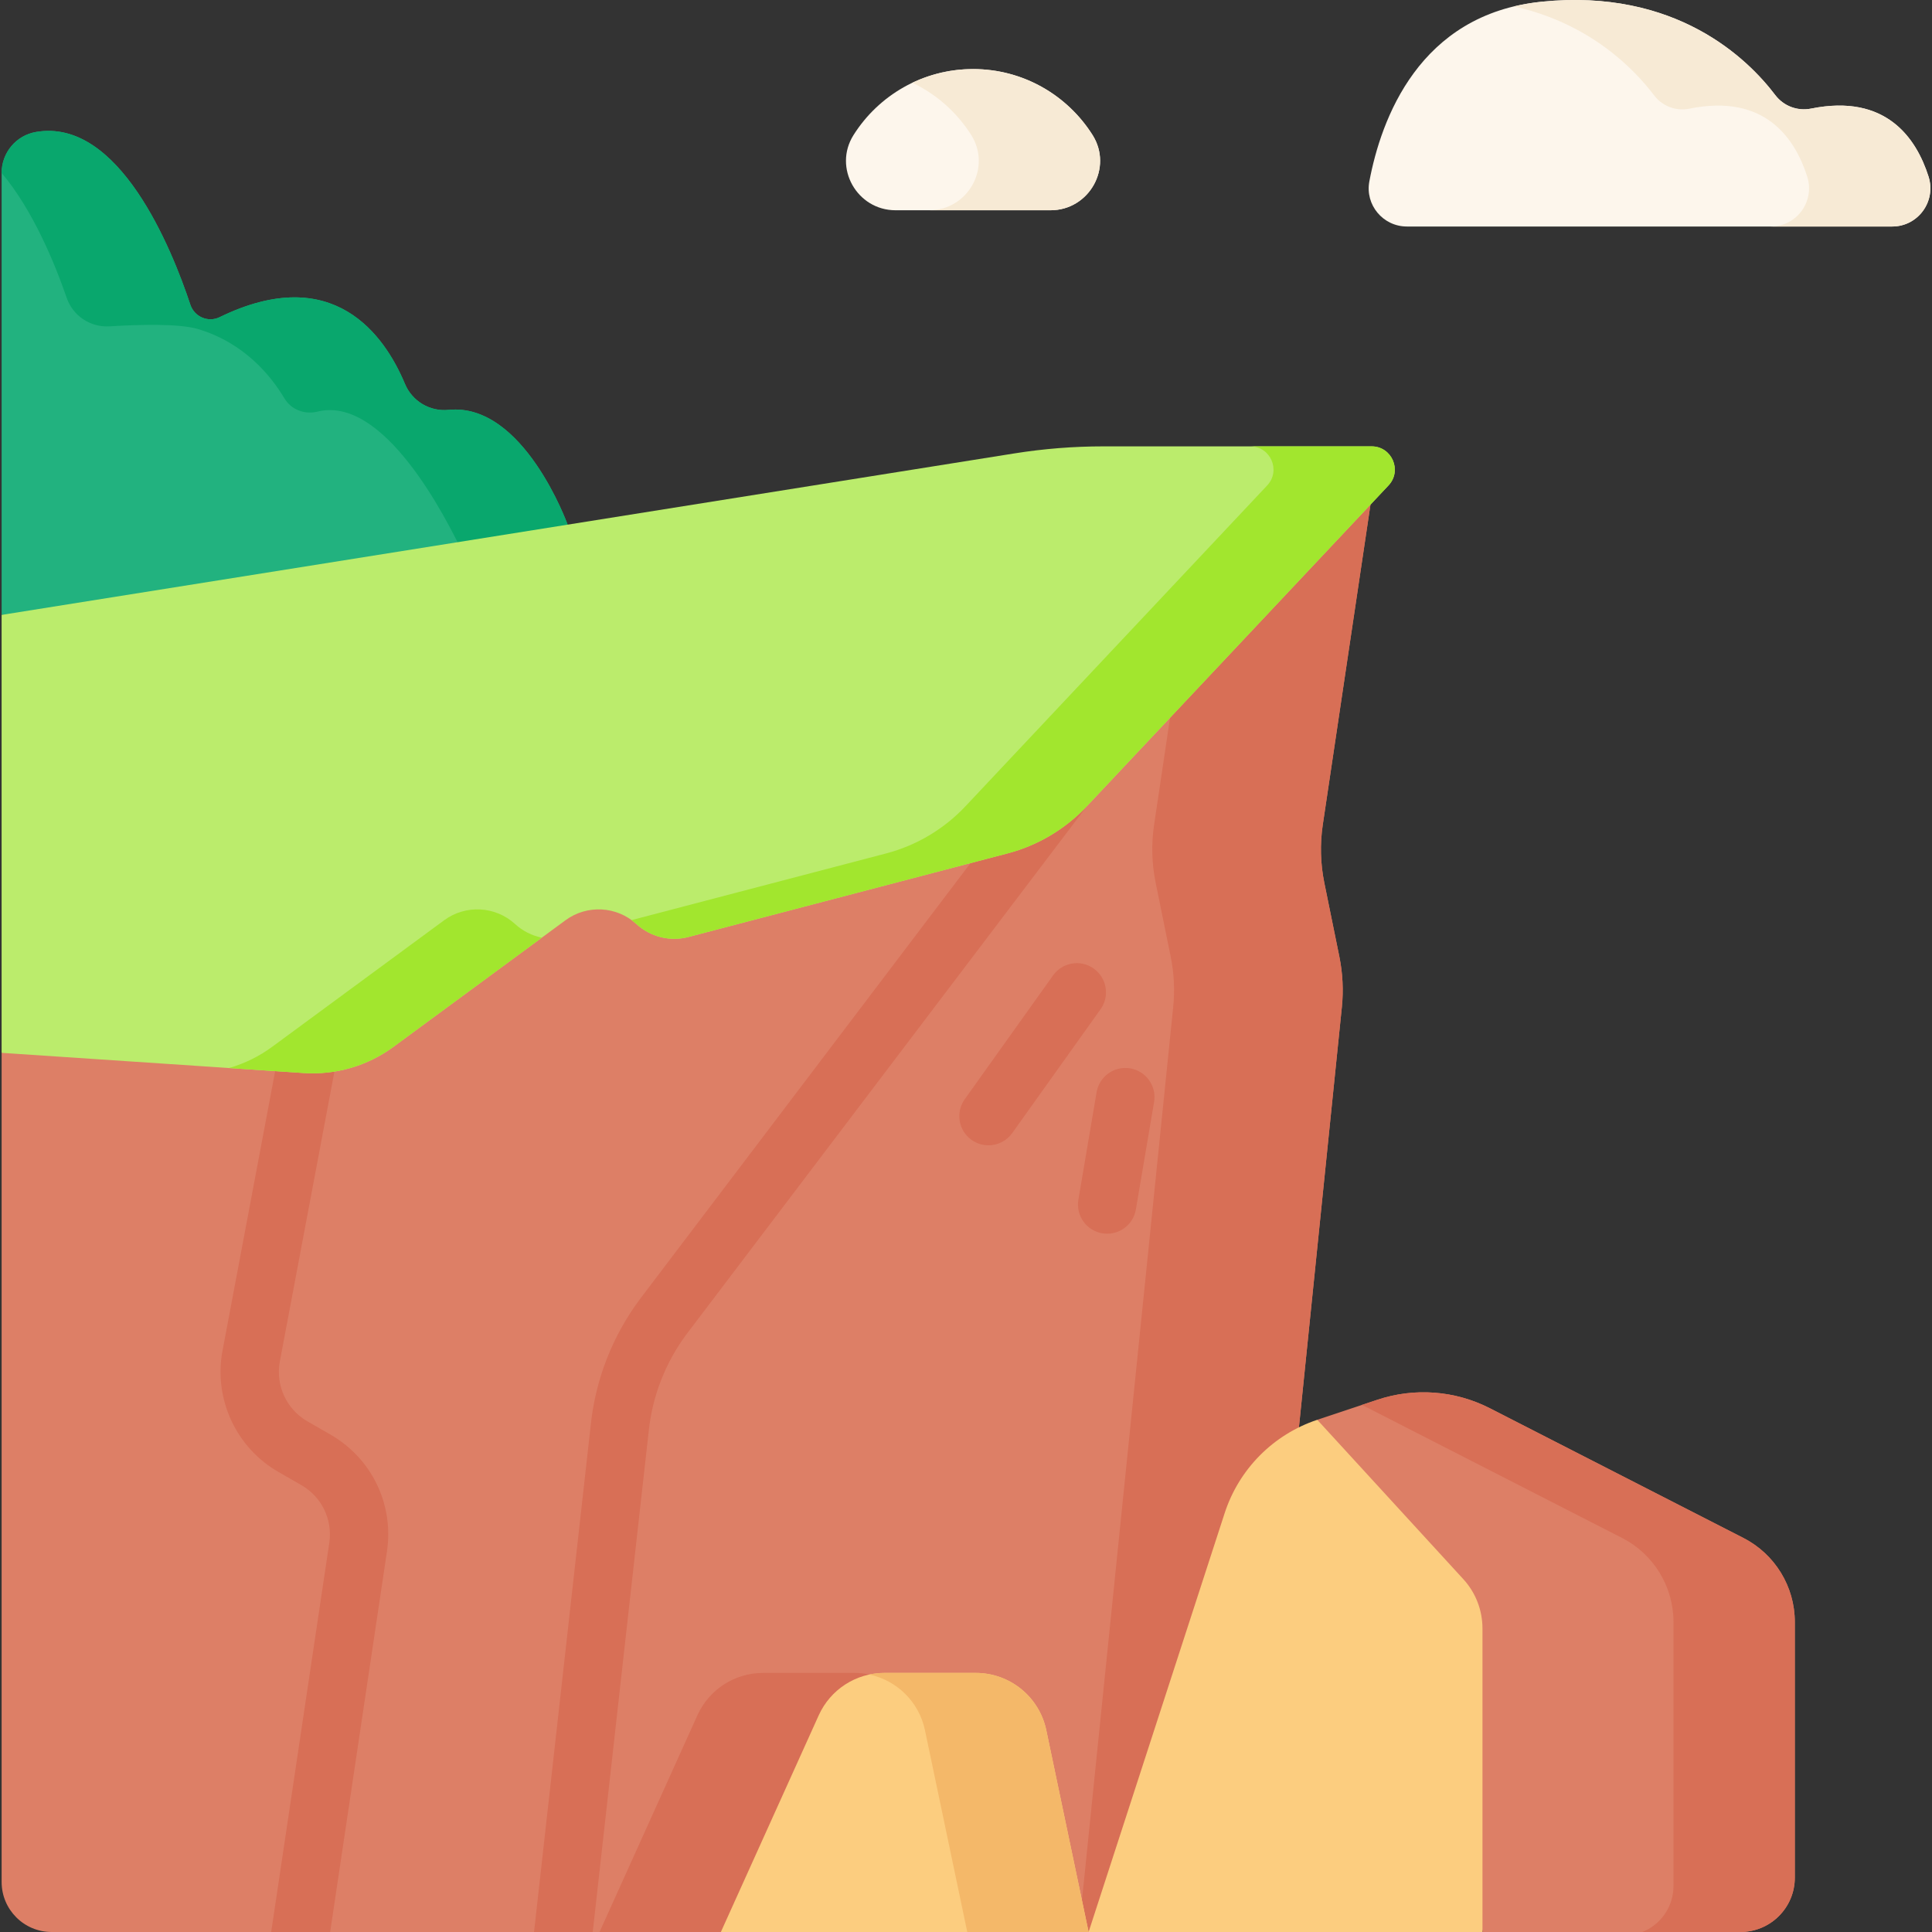 <svg id="Capa_1" enable-background="new 0 0 512 512" height="512" viewBox="0 0 512 512" width="512" xmlns="http://www.w3.org/2000/svg"><rect x="0" y="0" width="512" height="512" fill="#333333" stroke="none"/><g><path d="m150.427 139.033-26.96 9.241-42.804 14.68h-80.23v-117.142c0-5.347 3.832-9.931 9.097-10.837 22.025-3.801 36.015 31.008 40.919 45.781 1.061 3.204 4.718 4.78 7.757 3.297 30.153-14.69 43.711 4.79 49.109 17.678 1.926 4.605 6.614 7.397 11.579 6.892 19.861-1.999 31.533 30.41 31.533 30.41z" fill="#22b27f"/><path d="m150.427 139.033-26.96 9.241c-5.563-12.022-21.943-43.515-39.353-39.188-3.389.845-6.954-.525-8.746-3.523-3.544-5.944-10.642-14.742-22.963-18.378-5.017-1.483-15.69-1.174-23.364-.701-5.058.319-9.715-2.761-11.363-7.551-3.08-8.921-8.89-23.189-17.245-33.1v-.021c0-5.347 3.832-9.931 9.097-10.837 22.025-3.801 36.015 31.008 40.919 45.781 1.061 3.204 4.718 4.78 7.757 3.297 30.153-14.69 43.711 4.79 49.109 17.678 1.926 4.605 6.614 7.397 11.579 6.892 19.861-1.999 31.533 30.41 31.533 30.41z" fill="#09a76d"/><path d="m354.949 253.548c.886 4.389 1.113 8.89.659 13.341l-21.078 206.335-46.038 38.776-2.472-1.401-52.364-29.741-42.619 31.142h-177.346c-7.325 0-13.258-5.934-13.258-13.258v-219.728l315.225-126.238 47.533-19.038-12.64 84.825c-.762 5.11-.628 10.312.402 15.37z" fill="#dd7f66"/><path d="m256.337 512h-97.452l25.934-57.426c3.088-6.839 9.896-11.234 17.4-11.234h24.218c9.034 0 16.832 6.332 18.686 15.174z" fill="#d86f56"/><path d="m354.949 253.548c.886 4.389 1.113 8.89.659 13.341l-21.078 206.335-46.038 38.776-2.472-1.401 24.889-243.71c.453-4.45.237-8.952-.659-13.341l-3.987-19.615c-1.03-5.058-1.174-10.261-.412-15.37l9.807-65.787 47.533-19.038-12.64 84.825c-.762 5.11-.628 10.312.402 15.37z" fill="#d86f56"/><g><path d="m288.018 213.67-106.109 139.95c-5.573 7.5-9.024 16.38-9.993 25.672l-14.834 132.708h-15.556l15.02-134.294c1.246-12.053 5.728-23.571 12.949-33.295l106.109-139.96c2.545-3.42 7.386-4.141 10.817-1.597 3.42 2.544 4.142 7.385 1.597 10.816z" fill="#d86f56"/></g><g><path d="m102.575 410.97-15.082 101.03h-15.628l15.411-103.214c.876-6.161-2.04-12.136-7.438-15.226l-6.037-3.472c-11.239-6.439-17.204-19.336-14.845-32.07l16.473-87.483c.783-4.193 4.811-6.964 9.004-6.181 4.193.773 6.964 4.811 6.191 9.004l-16.473 87.483c-1.164 6.294 1.782 12.661 7.335 15.844l6.047 3.472c10.911 6.254 16.814 18.348 15.042 30.813z" fill="#d86f56"/></g><path d="m.428 279.012 80.06 5.35c8.497.568 16.921-1.889 23.78-6.937l45.587-33.545c5.708-4.2 13.59-3.776 18.815 1.013 3.715 3.406 8.906 4.692 13.781 3.415l84.512-22.134c8.052-2.109 15.347-6.443 21.049-12.506l79.954-85.014c3.692-3.925.909-10.363-4.48-10.363h-71.061c-7.917 0-15.821.626-23.639 1.873l-268.358 42.791z" fill="#bbec6c"/><g fill="#a2e62e"><path d="m136.517 244.893c-5.224-4.789-13.106-5.213-18.815-1.013l-45.587 33.545c-3.471 2.554-7.344 4.443-11.424 5.614l19.797 1.323c8.497.568 16.921-1.889 23.78-6.937l39.323-28.936c-2.601-.527-5.056-1.746-7.074-3.596z"/><path d="m363.487 118.29h-32.154c5.389 0 8.172 6.438 4.48 10.363l-79.954 85.014c-5.702 6.063-12.997 10.398-21.049 12.506l-67.447 17.665c.449.327.889.672 1.307 1.055 3.715 3.406 8.906 4.692 13.781 3.415l84.512-22.134c8.052-2.109 15.347-6.443 21.049-12.506l79.954-85.014c3.692-3.926.909-10.364-4.479-10.364z"/></g><path d="m412.366 417.044-19.496 94.951h-104.378l36.056-111.002c3.791-11.672 12.898-20.851 24.539-24.735z" fill="#fccd7f"/><path d="m288.49 512h-97.452l25.934-57.426c3.088-6.839 9.896-11.234 17.4-11.234h24.218c9.034 0 16.832 6.332 18.686 15.174z" fill="#fccd7f"/><path d="m277.276 458.514c-1.854-8.842-9.652-15.174-18.686-15.174h-24.218c-1.361 0-2.698.149-3.995.426 7.283 1.535 13.168 7.225 14.745 14.748l11.215 53.486h32.154z" fill="#f4b869"/><path d="m372.841 60.027h128.613c6.87 0 11.714-6.689 9.629-13.235-3.253-10.211-11.271-21.982-31.039-18.03-3.635.727-7.357-.624-9.596-3.579-7.201-9.504-26.223-28.362-61.938-24.723-32.497 3.311-42.527 31.204-45.62 47.621-1.17 6.213 3.63 11.946 9.951 11.946z" fill="#fdf6ec"/><path d="m511.083 46.793c-3.263-10.245-11.324-22.059-31.234-17.991-3.561.728-7.205-.721-9.4-3.618-7.2-9.504-26.223-28.363-61.939-24.724-2.577.263-4.997.696-7.299 1.249 20.119 4.442 31.845 16.56 37.128 23.542 2.175 2.875 5.818 4.274 9.35 3.552 19.915-4.072 27.976 7.744 31.24 17.99 2.085 6.546-2.759 13.235-9.629 13.235h32.154c6.87-.001 11.714-6.689 9.629-13.235z" fill="#f7ead5"/><path d="m278.408 55.721c10.224 0 16.59-11.272 11.14-19.922-6.625-10.513-18.337-17.498-31.681-17.498s-25.057 6.985-31.681 17.498c-5.451 8.65.916 19.922 11.14 19.922z" fill="#fdf6ec"/><path d="m289.547 35.799c-6.625-10.513-18.337-17.498-31.681-17.498-5.756 0-11.205 1.305-16.077 3.627 6.422 3.061 11.837 7.892 15.605 13.87 5.451 8.65-.915 19.922-11.14 19.922h32.154c10.224.001 16.59-11.271 11.139-19.921z" fill="#f7ead5"/><path d="m475.645 429.838v67.757c0 7.953-6.447 14.4-14.4 14.4h-68.375v-80.437c0-4.852-1.813-9.519-5.089-13.083l-38.694-42.217 15.927-5.305c9.849-3.286 20.593-2.472 29.834 2.256l67.178 34.367c8.355 4.286 13.619 12.877 13.619 22.262z" fill="#dd7f66"/><path d="m462.026 407.576-67.178-34.367c-9.241-4.728-19.986-5.542-29.834-2.256l-4.149 1.382c.616.275 1.226.565 1.829.874l67.178 34.367c8.355 4.286 13.619 12.877 13.619 22.262v69.981c0 5.364-3.268 10.187-8.25 12.176h26.003c7.953 0 14.4-6.447 14.4-14.4v-67.757c.001-9.385-5.263-17.976-13.618-22.262z" fill="#d86f56"/><g><path d="m261.948 303.519c-1.553 0-3.12-.466-4.481-1.437-3.474-2.478-4.281-7.303-1.802-10.777l23.416-32.82c2.478-3.474 7.302-4.281 10.777-1.802 3.474 2.478 4.281 7.303 1.802 10.777l-23.415 32.82c-1.509 2.112-3.885 3.239-6.297 3.239z" fill="#d86f56"/></g><g><path d="m293.411 326.946c-.429 0-.863-.036-1.3-.11-4.207-.713-7.04-4.702-6.326-8.909l4.826-28.473c.713-4.207 4.7-7.036 8.909-6.326 4.207.713 7.04 4.702 6.326 8.909l-4.826 28.473c-.639 3.77-3.908 6.436-7.609 6.436z" fill="#d86f56"/></g></g></svg>